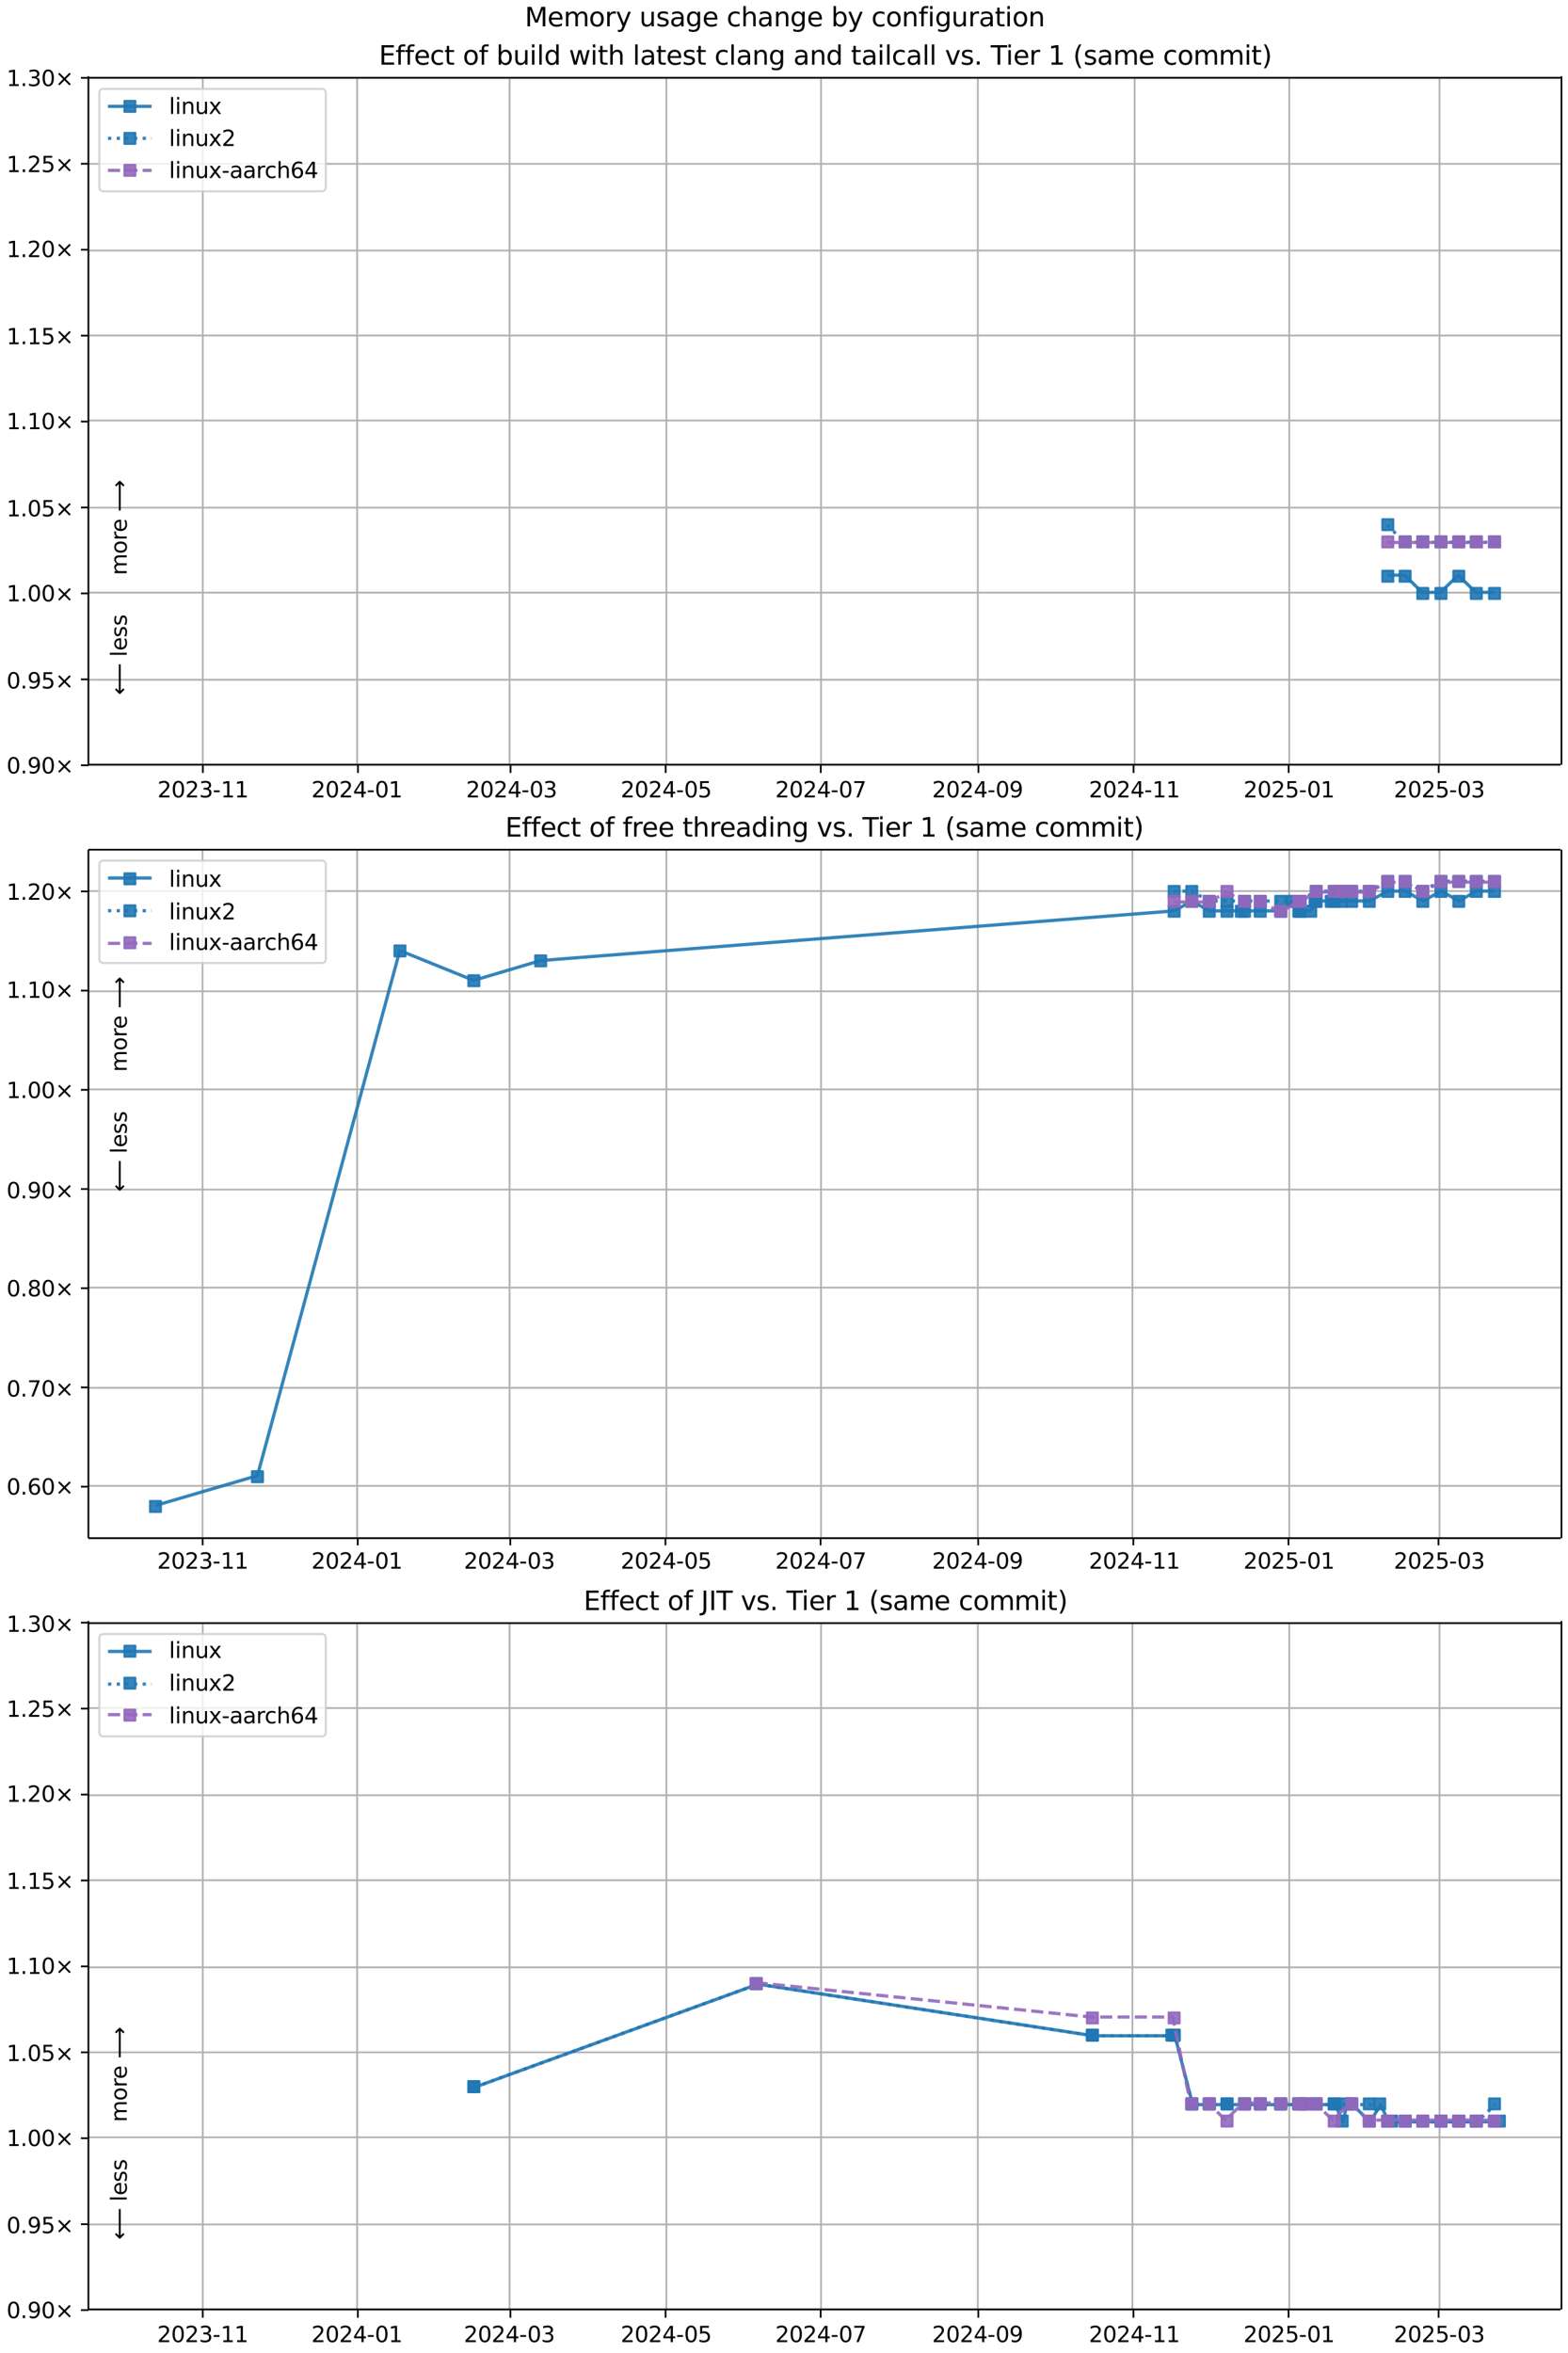<?xml version="1.0" encoding="UTF-8"?>
<!DOCTYPE svg  PUBLIC '-//W3C//DTD SVG 1.1//EN'  'http://www.w3.org/Graphics/SVG/1.1/DTD/svg11.dtd'>
<svg width="720pt" height="1080pt" version="1.1" viewBox="0 0 720 1080" xmlns="http://www.w3.org/2000/svg" xmlns:xlink="http://www.w3.org/1999/xlink">
<defs>
<style type="text/css">*{stroke-linejoin: round; stroke-linecap: butt}</style>
</defs>
<path d="m0 1080h720v-1080h-720z" fill="#fff"/>
<path d="m40.6 351h676v-316h-676z" fill="#fff"/>
<path d="m93.1 351v-316" clip-path="url(#j)" fill="none" stroke="#b0b0b0" stroke-linecap="square" stroke-width=".8"/>
<defs>
<path id="h" d="m0 0v3.5" stroke="#000" stroke-width=".8"/>
</defs>
<use x="93.143" y="351.265" stroke="#000000" stroke-width=".8" xlink:href="#h"/>
<g transform="translate(72.3 366) scale(.1 -.1)">
<defs>
<path id="c" transform="scale(.016)" d="m1228 531h2203v-531h-2962v531q359 372 979 998 621 627 780 809 303 340 423 576 121 236 121 464 0 372-261 606-261 235-680 235-297 0-627-103-329-103-704-313v638q381 153 712 231 332 78 607 78 725 0 1156-363 431-362 431-968 0-288-108-546-107-257-392-607-78-91-497-524-418-433-1181-1211z"/>
<path id="b" transform="scale(.016)" d="m2034 4250q-487 0-733-480-245-479-245-1442 0-959 245-1439 246-480 733-480 491 0 736 480 246 480 246 1439 0 963-246 1442-245 480-736 480zm0 500q785 0 1199-621 414-620 414-1801 0-1178-414-1799-414-620-1199-620-784 0-1198 620-414 621-414 1799 0 1181 414 1801 414 621 1198 621z"/>
<path id="ac" transform="scale(.016)" d="m2597 2516q453-97 707-404 255-306 255-756 0-690-475-1069-475-378-1350-378-293 0-604 58t-642 174v609q262-153 574-231 313-78 654-78 593 0 904 234t311 681q0 413-289 645-289 233-804 233h-544v519h569q465 0 712 186t247 536q0 359-255 551-254 193-729 193-260 0-557-57-297-56-653-174v562q360 100 674 150t592 50q719 0 1137-327 419-326 419-882 0-388-222-655t-631-370z"/>
<path id="f" transform="scale(.016)" d="m313 2009h1684v-512h-1684v512z"/>
<path id="e" transform="scale(.016)" d="m794 531h1031v3560l-1122-225v575l1116 225h631v-4135h1031v-531h-2687v531z"/>
</defs>
<use xlink:href="#c"/>
<use transform="translate(63.6)" xlink:href="#b"/>
<use transform="translate(127)" xlink:href="#c"/>
<use transform="translate(191)" xlink:href="#ac"/>
<use transform="translate(254)" xlink:href="#f"/>
<use transform="translate(291)" xlink:href="#e"/>
<use transform="translate(354)" xlink:href="#e"/>
</g>
<path d="m164 351v-316" clip-path="url(#j)" fill="none" stroke="#b0b0b0" stroke-linecap="square" stroke-width=".8"/>
<use x="164.371" y="351.265" stroke="#000000" stroke-width=".8" xlink:href="#h"/>
<g transform="translate(143 366) scale(.1 -.1)">
<defs>
<path id="p" transform="scale(.016)" d="m2419 4116-1594-2491h1594v2491zm-166 550h794v-3041h666v-525h-666v-1100h-628v1100h-2106v609l1940 2957z"/>
</defs>
<use xlink:href="#c"/>
<use transform="translate(63.6)" xlink:href="#b"/>
<use transform="translate(127)" xlink:href="#c"/>
<use transform="translate(191)" xlink:href="#p"/>
<use transform="translate(254)" xlink:href="#f"/>
<use transform="translate(291)" xlink:href="#b"/>
<use transform="translate(354)" xlink:href="#e"/>
</g>
<path d="m234 351v-316" clip-path="url(#j)" fill="none" stroke="#b0b0b0" stroke-linecap="square" stroke-width=".8"/>
<use x="234.431" y="351.265" stroke="#000000" stroke-width=".8" xlink:href="#h"/>
<g transform="translate(214 366) scale(.1 -.1)">
<use xlink:href="#c"/>
<use transform="translate(63.6)" xlink:href="#b"/>
<use transform="translate(127)" xlink:href="#c"/>
<use transform="translate(191)" xlink:href="#p"/>
<use transform="translate(254)" xlink:href="#f"/>
<use transform="translate(291)" xlink:href="#b"/>
<use transform="translate(354)" xlink:href="#ac"/>
</g>
<path d="m306 351v-316" clip-path="url(#j)" fill="none" stroke="#b0b0b0" stroke-linecap="square" stroke-width=".8"/>
<use x="305.658" y="351.265" stroke="#000000" stroke-width=".8" xlink:href="#h"/>
<g transform="translate(285 366) scale(.1 -.1)">
<defs>
<path id="s" transform="scale(.016)" d="m691 4666h2478v-532h-1900v-1143q137 47 274 70 138 23 276 23 781 0 1237-428 457-428 457-1159 0-753-469-1171-469-417-1322-417-294 0-599 50-304 50-629 150v635q281-153 581-228t634-75q541 0 856 284 316 284 316 772 0 487-316 771-315 285-856 285-253 0-505-56-251-56-513-175v2344z"/>
</defs>
<use xlink:href="#c"/>
<use transform="translate(63.6)" xlink:href="#b"/>
<use transform="translate(127)" xlink:href="#c"/>
<use transform="translate(191)" xlink:href="#p"/>
<use transform="translate(254)" xlink:href="#f"/>
<use transform="translate(291)" xlink:href="#b"/>
<use transform="translate(354)" xlink:href="#s"/>
</g>
<path d="m377 351v-316" clip-path="url(#j)" fill="none" stroke="#b0b0b0" stroke-linecap="square" stroke-width=".8"/>
<use x="376.886" y="351.265" stroke="#000000" stroke-width=".8" xlink:href="#h"/>
<g transform="translate(356 366) scale(.1 -.1)">
<defs>
<path id="ai" transform="scale(.016)" d="m525 4666h3e3v-269l-1694-4397h-659l1594 4134h-2241v532z"/>
</defs>
<use xlink:href="#c"/>
<use transform="translate(63.6)" xlink:href="#b"/>
<use transform="translate(127)" xlink:href="#c"/>
<use transform="translate(191)" xlink:href="#p"/>
<use transform="translate(254)" xlink:href="#f"/>
<use transform="translate(291)" xlink:href="#b"/>
<use transform="translate(354)" xlink:href="#ai"/>
</g>
<path d="m449 351v-316" clip-path="url(#j)" fill="none" stroke="#b0b0b0" stroke-linecap="square" stroke-width=".8"/>
<use x="449.281" y="351.265" stroke="#000000" stroke-width=".8" xlink:href="#h"/>
<g transform="translate(428 366) scale(.1 -.1)">
<defs>
<path id="ae" transform="scale(.016)" d="m703 97v575q238-113 481-172 244-59 479-59 625 0 954 420 330 420 377 1277-181-269-460-413-278-144-615-144-700 0-1108 423-408 424-408 1159 0 718 425 1152 425 435 1131 435 810 0 1236-621 427-620 427-1801 0-1103-524-1761-523-658-1407-658-238 0-482 47-243 47-506 141zm1256 1978q425 0 673 290 249 291 249 798 0 503-249 795-248 292-673 292t-673-292-248-795q0-507 248-798 248-290 673-290z"/>
</defs>
<use xlink:href="#c"/>
<use transform="translate(63.6)" xlink:href="#b"/>
<use transform="translate(127)" xlink:href="#c"/>
<use transform="translate(191)" xlink:href="#p"/>
<use transform="translate(254)" xlink:href="#f"/>
<use transform="translate(291)" xlink:href="#b"/>
<use transform="translate(354)" xlink:href="#ae"/>
</g>
<path d="m521 351v-316" clip-path="url(#j)" fill="none" stroke="#b0b0b0" stroke-linecap="square" stroke-width=".8"/>
<use x="520.509" y="351.265" stroke="#000000" stroke-width=".8" xlink:href="#h"/>
<g transform="translate(500 366) scale(.1 -.1)">
<use xlink:href="#c"/>
<use transform="translate(63.6)" xlink:href="#b"/>
<use transform="translate(127)" xlink:href="#c"/>
<use transform="translate(191)" xlink:href="#p"/>
<use transform="translate(254)" xlink:href="#f"/>
<use transform="translate(291)" xlink:href="#e"/>
<use transform="translate(354)" xlink:href="#e"/>
</g>
<path d="m592 351v-316" clip-path="url(#j)" fill="none" stroke="#b0b0b0" stroke-linecap="square" stroke-width=".8"/>
<use x="591.736" y="351.265" stroke="#000000" stroke-width=".8" xlink:href="#h"/>
<g transform="translate(571 366) scale(.1 -.1)">
<use xlink:href="#c"/>
<use transform="translate(63.6)" xlink:href="#b"/>
<use transform="translate(127)" xlink:href="#c"/>
<use transform="translate(191)" xlink:href="#s"/>
<use transform="translate(254)" xlink:href="#f"/>
<use transform="translate(291)" xlink:href="#b"/>
<use transform="translate(354)" xlink:href="#e"/>
</g>
<path d="m661 351v-316" clip-path="url(#j)" fill="none" stroke="#b0b0b0" stroke-linecap="square" stroke-width=".8"/>
<use x="660.629" y="351.265" stroke="#000000" stroke-width=".8" xlink:href="#h"/>
<g transform="translate(640 366) scale(.1 -.1)">
<use xlink:href="#c"/>
<use transform="translate(63.6)" xlink:href="#b"/>
<use transform="translate(127)" xlink:href="#c"/>
<use transform="translate(191)" xlink:href="#s"/>
<use transform="translate(254)" xlink:href="#f"/>
<use transform="translate(291)" xlink:href="#b"/>
<use transform="translate(354)" xlink:href="#ac"/>
</g>
<path d="m40.6 351h676" clip-path="url(#j)" fill="none" stroke="#b0b0b0" stroke-linecap="square" stroke-width=".8"/>
<defs>
<path id="k" d="m0 0h-3.5" stroke="#000" stroke-width=".8"/>
</defs>
<use x="40.646" y="351.265" stroke="#000000" stroke-width=".8" xlink:href="#k"/>
<g transform="translate(3 355) scale(.1 -.1)">
<defs>
<path id="g" transform="scale(.016)" d="m684 794h660v-794h-660v794z"/>
<path id="l" transform="scale(.016)" d="m4488 3438-1429-1435 1429-1428-372-378-1435 1434-1434-1434-369 378 1425 1428-1425 1435 369 378 1434-1435 1435 1435 372-378z"/>
</defs>
<use xlink:href="#b"/>
<use transform="translate(63.6)" xlink:href="#g"/>
<use transform="translate(95.4)" xlink:href="#ae"/>
<use transform="translate(159)" xlink:href="#b"/>
<use transform="translate(223)" xlink:href="#l"/>
</g>
<path d="m40.6 312h676" clip-path="url(#j)" fill="none" stroke="#b0b0b0" stroke-linecap="square" stroke-width=".8"/>
<use x="40.646" y="311.823" stroke="#000000" stroke-width=".8" xlink:href="#k"/>
<g transform="translate(3 316) scale(.1 -.1)">
<use xlink:href="#b"/>
<use transform="translate(63.6)" xlink:href="#g"/>
<use transform="translate(95.4)" xlink:href="#ae"/>
<use transform="translate(159)" xlink:href="#s"/>
<use transform="translate(223)" xlink:href="#l"/>
</g>
<path d="m40.6 272h676" clip-path="url(#j)" fill="none" stroke="#b0b0b0" stroke-linecap="square" stroke-width=".8"/>
<use x="40.646" y="272.382" stroke="#000000" stroke-width=".8" xlink:href="#k"/>
<g transform="translate(3 276) scale(.1 -.1)">
<use xlink:href="#e"/>
<use transform="translate(63.6)" xlink:href="#g"/>
<use transform="translate(95.4)" xlink:href="#b"/>
<use transform="translate(159)" xlink:href="#b"/>
<use transform="translate(223)" xlink:href="#l"/>
</g>
<path d="m40.6 233h676" clip-path="url(#j)" fill="none" stroke="#b0b0b0" stroke-linecap="square" stroke-width=".8"/>
<use x="40.646" y="232.94" stroke="#000000" stroke-width=".8" xlink:href="#k"/>
<g transform="translate(3 237) scale(.1 -.1)">
<use xlink:href="#e"/>
<use transform="translate(63.6)" xlink:href="#g"/>
<use transform="translate(95.4)" xlink:href="#b"/>
<use transform="translate(159)" xlink:href="#s"/>
<use transform="translate(223)" xlink:href="#l"/>
</g>
<path d="m40.6 193h676" clip-path="url(#j)" fill="none" stroke="#b0b0b0" stroke-linecap="square" stroke-width=".8"/>
<use x="40.646" y="193.499" stroke="#000000" stroke-width=".8" xlink:href="#k"/>
<g transform="translate(3 197) scale(.1 -.1)">
<use xlink:href="#e"/>
<use transform="translate(63.6)" xlink:href="#g"/>
<use transform="translate(95.4)" xlink:href="#e"/>
<use transform="translate(159)" xlink:href="#b"/>
<use transform="translate(223)" xlink:href="#l"/>
</g>
<path d="m40.6 154h676" clip-path="url(#j)" fill="none" stroke="#b0b0b0" stroke-linecap="square" stroke-width=".8"/>
<use x="40.646" y="154.057" stroke="#000000" stroke-width=".8" xlink:href="#k"/>
<g transform="translate(3 158) scale(.1 -.1)">
<use xlink:href="#e"/>
<use transform="translate(63.6)" xlink:href="#g"/>
<use transform="translate(95.4)" xlink:href="#e"/>
<use transform="translate(159)" xlink:href="#s"/>
<use transform="translate(223)" xlink:href="#l"/>
</g>
<path d="m40.6 115h676" clip-path="url(#j)" fill="none" stroke="#b0b0b0" stroke-linecap="square" stroke-width=".8"/>
<use x="40.646" y="114.616" stroke="#000000" stroke-width=".8" xlink:href="#k"/>
<g transform="translate(3 118) scale(.1 -.1)">
<use xlink:href="#e"/>
<use transform="translate(63.6)" xlink:href="#g"/>
<use transform="translate(95.4)" xlink:href="#c"/>
<use transform="translate(159)" xlink:href="#b"/>
<use transform="translate(223)" xlink:href="#l"/>
</g>
<path d="m40.6 75.2h676" clip-path="url(#j)" fill="none" stroke="#b0b0b0" stroke-linecap="square" stroke-width=".8"/>
<use x="40.646" y="75.174" stroke="#000000" stroke-width=".8" xlink:href="#k"/>
<g transform="translate(3 79) scale(.1 -.1)">
<use xlink:href="#e"/>
<use transform="translate(63.6)" xlink:href="#g"/>
<use transform="translate(95.4)" xlink:href="#c"/>
<use transform="translate(159)" xlink:href="#s"/>
<use transform="translate(223)" xlink:href="#l"/>
</g>
<path d="m40.6 35.7h676" clip-path="url(#j)" fill="none" stroke="#b0b0b0" stroke-linecap="square" stroke-width=".8"/>
<use x="40.646" y="35.733" stroke="#000000" stroke-width=".8" xlink:href="#k"/>
<g transform="translate(3 39.5) scale(.1 -.1)">
<use xlink:href="#e"/>
<use transform="translate(63.6)" xlink:href="#g"/>
<use transform="translate(95.4)" xlink:href="#ac"/>
<use transform="translate(159)" xlink:href="#b"/>
<use transform="translate(223)" xlink:href="#l"/>
</g>
<path d="m637 264h7.95l8.12 7.89h8.34l8.18-7.89 8.04 7.89h8.36" clip-path="url(#j)" fill="none" stroke="#1f77b4" stroke-linecap="square" stroke-opacity=".9" stroke-width="1.5"/>
<defs>
<path id="a" d="m-2.5 2.5h5v-5h-5z" stroke="#1f77b4" stroke-opacity=".9"/>
</defs>
<g clip-path="url(#j)" fill="#1f77b4" fill-opacity=".9" stroke="#1f77b4" stroke-opacity=".9">
<use x="637.255" y="264.493" xlink:href="#a"/>
<use x="645.207" y="264.493" xlink:href="#a"/>
<use x="653.326" y="272.382" xlink:href="#a"/>
<use x="661.671" y="272.382" xlink:href="#a"/>
<use x="669.854" y="264.493" xlink:href="#a"/>
<use x="677.896" y="272.382" xlink:href="#a"/>
<use x="686.256" y="272.382" xlink:href="#a"/>
</g>
<g stroke="#1f77b4" stroke-opacity=".9">
<path d="m637 241 7.95 7.89h8.12 8.34 8.18 8.04 8.36" clip-path="url(#j)" fill="none" stroke-dasharray="1.5,2.475" stroke-width="1.5"/>
<g clip-path="url(#j)" fill="#1f77b4" fill-opacity=".9">
<use x="637.255" y="240.829" xlink:href="#a"/>
<use x="645.207" y="248.717" xlink:href="#a"/>
<use x="653.326" y="248.717" xlink:href="#a"/>
<use x="661.671" y="248.717" xlink:href="#a"/>
<use x="669.854" y="248.717" xlink:href="#a"/>
<use x="677.896" y="248.717" xlink:href="#a"/>
<use x="686.256" y="248.717" xlink:href="#a"/>
</g>
</g>
<path d="m637 249h7.95 8.12 8.34 8.18 8.04 8.36" clip-path="url(#j)" fill="none" stroke="#9467bd" stroke-dasharray="5.55,2.4" stroke-opacity=".9" stroke-width="1.5"/>
<defs>
<path id="d" d="m-2.5 2.5h5v-5h-5z" stroke="#9467bd" stroke-opacity=".9"/>
</defs>
<g clip-path="url(#j)" fill="#9467bd" fill-opacity=".9" stroke="#9467bd" stroke-opacity=".9">
<use x="637.255" y="248.717" xlink:href="#d"/>
<use x="645.207" y="248.717" xlink:href="#d"/>
<use x="653.326" y="248.717" xlink:href="#d"/>
<use x="661.671" y="248.717" xlink:href="#d"/>
<use x="669.854" y="248.717" xlink:href="#d"/>
<use x="677.896" y="248.717" xlink:href="#d"/>
<use x="686.256" y="248.717" xlink:href="#d"/>
</g>
<path d="m40.6 351v-316" fill="none" stroke="#000" stroke-linecap="square" stroke-width=".8"/>
<path d="m717 351v-316" fill="none" stroke="#000" stroke-linecap="square" stroke-width=".8"/>
<path d="m40.6 351h676" fill="none" stroke="#000" stroke-linecap="square" stroke-width=".8"/>
<path d="m40.6 35.7h676" fill="none" stroke="#000" stroke-linecap="square" stroke-width=".8"/>
<g clip-path="url(#j)">
<g transform="translate(58.2 264) rotate(-90) scale(.1 -.1)">
<defs>
<path id="w" transform="scale(.016)" d="m3328 2828q216 388 516 572t706 184q547 0 844-383 297-382 297-1088v-2113h-578v2094q0 503-179 746-178 244-543 244-447 0-707-297-259-296-259-809v-1978h-578v2094q0 506-178 748t-550 242q-441 0-701-298-259-298-259-808v-1978h-578v3500h578v-544q197 322 472 475t653 153q382 0 649-194 267-193 395-562z"/>
<path id="aa" transform="scale(.016)" d="m1959 3097q-462 0-731-361t-269-989 267-989q268-361 733-361 460 0 728 362 269 363 269 988 0 622-269 986-268 364-728 364zm0 487q750 0 1178-488 429-487 429-1349 0-859-429-1349-428-489-1178-489-753 0-1180 489-426 490-426 1349 0 862 426 1349 427 488 1180 488z"/>
<path id="v" transform="scale(.016)" d="m2631 2963q-97 56-211 82-114 27-251 27-488 0-749-317t-261-911v-1844h-578v3500h578v-544q182 319 472 473 291 155 707 155 59 0 131-8 72-7 159-23l3-590z"/>
<path id="n" transform="scale(.016)" d="m3597 1894v-281h-2644q38-594 358-905t892-311q331 0 642 81t618 244v-544q-310-131-635-200t-659-69q-838 0-1327 487-489 488-489 1320 0 859 464 1363 464 505 1252 505 706 0 1117-455 411-454 411-1235zm-575 169q-6 471-264 752-258 282-683 282-481 0-770-272t-333-766l2050 4z"/>
<path id="ap" transform="scale(.016)" d="m8863 2147v-281l-1229-1228-375 375 729 728h-7622v531h7622l-729 728 375 375 1229-1228z"/>
</defs>
<use xlink:href="#w"/>
<use transform="translate(97.4)" xlink:href="#aa"/>
<use transform="translate(159)" xlink:href="#v"/>
<use transform="translate(197)" xlink:href="#n"/>
<use transform="translate(259)" xlink:href="#DejaVuSans-20"/>
<use transform="translate(291)" xlink:href="#ap"/>
</g>
</g>
<g clip-path="url(#j)">
<g transform="translate(58.2 319) rotate(-90) scale(.1 -.1)">
<defs>
<path id="aq" transform="scale(.016)" d="m313 1866v281l1228 1228 375-375-728-728h7621v-531h-7621l728-728-375-375-1228 1228z"/>
<path id="q" transform="scale(.016)" d="m603 4863h575v-4863h-575v4863z"/>
<path id="u" transform="scale(.016)" d="m2834 3397v-544q-243 125-506 187-262 63-544 63-428 0-642-131t-214-394q0-200 153-314t616-217l197-44q612-131 870-370t258-667q0-488-386-773-386-284-1061-284-281 0-586 55t-642 164v594q319-166 628-249 309-82 613-82 406 0 624 139 219 139 219 392 0 234-158 359-157 125-692 241l-200 47q-534 112-772 345-237 233-237 639 0 494 350 762 350 269 994 269 318 0 599-47 282-46 519-140z"/>
</defs>
<use xlink:href="#aq"/>
<use transform="translate(143)" xlink:href="#DejaVuSans-20"/>
<use transform="translate(175)" xlink:href="#q"/>
<use transform="translate(203)" xlink:href="#n"/>
<use transform="translate(264)" xlink:href="#u"/>
<use transform="translate(317)" xlink:href="#u"/>
</g>
</g>
<g transform="translate(174 29.7) scale(.12 -.12)">
<defs>
<path id="am" transform="scale(.016)" d="m628 4666h2950v-532h-2319v-1381h2222v-531h-2222v-1691h2375v-531h-3006v4666z"/>
<path id="ab" transform="scale(.016)" d="m2375 4863v-479h-550q-309 0-430-125-120-125-120-450v-309h947v-447h-947v-3053h-578v3053h-550v447h550v244q0 584 272 851 272 268 862 268h544z"/>
<path id="x" transform="scale(.016)" d="m3122 3366v-538q-244 135-489 202t-495 67q-560 0-870-355-309-354-309-995t309-996q310-354 870-354 250 0 495 67t489 202v-532q-241-112-499-168-257-57-548-57-791 0-1257 497-465 497-465 1341 0 856 470 1346 471 491 1290 491 265 0 518-55 253-54 491-163z"/>
<path id="z" transform="scale(.016)" d="m1172 4494v-994h1184v-447h-1184v-1900q0-428 117-550t477-122h590v-481h-590q-666 0-919 248-253 249-253 905v1900h-422v447h422v994h578z"/>
<path id="as" transform="scale(.016)" d="m3116 1747q0 634-261 995t-717 361q-457 0-718-361t-261-995 261-995 718-361q456 0 717 361t261 995zm-1957 1222q182 312 458 463 277 152 661 152 638 0 1036-506 399-506 399-1331t-399-1332q-398-506-1036-506-384 0-661 152-276 152-458 464v-525h-578v4863h578v-1894z"/>
<path id="y" transform="scale(.016)" d="m544 1381v2119h575v-2097q0-497 193-746 194-248 582-248 465 0 735 297 271 297 271 810v1984h575v-3500h-575v538q-209-319-486-474-276-155-642-155-603 0-916 375-312 375-312 1097zm1447 2203z"/>
<path id="o" transform="scale(.016)" d="m603 3500h575v-3500h-575v3500zm0 1363h575v-729h-575v729z"/>
<path id="al" transform="scale(.016)" d="m2906 2969v1894h575v-4863h-575v525q-181-312-458-464-276-152-664-152-634 0-1033 506-398 507-398 1332t398 1331q399 506 1033 506 388 0 664-152 277-151 458-463zm-1959-1222q0-634 261-995t717-361 718 361q263 361 263 995t-263 995q-262 361-718 361t-717-361-261-995z"/>
<path id="at" transform="scale(.016)" d="m269 3500h575l719-2731 715 2731h678l719-2731 716 2731h575l-916-3500h-678l-753 2869-756-2869h-679l-915 3500z"/>
<path id="af" transform="scale(.016)" d="m3513 2113v-2113h-575v2094q0 497-194 743-194 247-581 247-466 0-735-297-269-296-269-809v-1978h-578v4863h578v-1907q207 316 486 472 280 156 646 156 603 0 912-373 310-373 310-1098z"/>
<path id="r" transform="scale(.016)" d="m2194 1759q-697 0-966-159t-269-544q0-306 202-486 202-179 548-179 479 0 768 339t289 901v128h-572zm1147 238v-2e3h-575v531q-197-318-491-470t-719-152q-537 0-855 302-317 302-317 808 0 590 395 890 396 300 1180 300h807v57q0 397-261 614t-733 217q-300 0-585-72-284-72-546-216v532q315 122 612 182 297 61 578 61 760 0 1135-394 375-393 375-1193z"/>
<path id="t" transform="scale(.016)" d="m3513 2113v-2113h-575v2094q0 497-194 743-194 247-581 247-466 0-735-297-269-296-269-809v-1978h-578v3500h578v-544q207 316 486 472 280 156 646 156 603 0 912-373 310-373 310-1098z"/>
<path id="ag" transform="scale(.016)" d="m2906 1791q0 625-258 968-257 344-723 344-462 0-720-344-258-343-258-968 0-622 258-966t720-344q466 0 723 344 258 344 258 966zm575-1357q0-893-397-1329-396-436-1215-436-303 0-572 45t-522 139v559q253-137 500-202 247-66 503-66 566 0 847 295t281 892v285q-178-310-456-463t-666-153q-643 0-1037 490-394 491-394 1301 0 812 394 1302 394 491 1037 491 388 0 666-153t456-462v531h575v-3066z"/>
<path id="ak" transform="scale(.016)" d="m191 3500h609l1094-2937 1094 2937h609l-1313-3500h-781l-1312 3500z"/>
<path id="ah" transform="scale(.016)" d="m-19 4666h3947v-532h-1656v-4134h-634v4134h-1657v532z"/>
<path id="ao" transform="scale(.016)" d="m1984 4856q-418-718-622-1422-203-703-203-1425 0-721 205-1429t620-1424h-500q-468 735-701 1444t-233 1409q0 697 231 1403 232 707 703 1444h500z"/>
<path id="an" transform="scale(.016)" d="m513 4856h500q468-737 701-1444 233-706 233-1403 0-700-233-1409t-701-1444h-500q415 716 620 1424t205 1429q0 722-205 1425-205 704-620 1422z"/>
</defs>
<use xlink:href="#am"/>
<use transform="translate(63.2)" xlink:href="#ab"/>
<use transform="translate(98.4)" xlink:href="#ab"/>
<use transform="translate(134)" xlink:href="#n"/>
<use transform="translate(195)" xlink:href="#x"/>
<use transform="translate(250)" xlink:href="#z"/>
<use transform="translate(289)" xlink:href="#DejaVuSans-20"/>
<use transform="translate(321)" xlink:href="#aa"/>
<use transform="translate(382)" xlink:href="#ab"/>
<use transform="translate(417)" xlink:href="#DejaVuSans-20"/>
<use transform="translate(449)" xlink:href="#as"/>
<use transform="translate(513)" xlink:href="#y"/>
<use transform="translate(576)" xlink:href="#o"/>
<use transform="translate(604)" xlink:href="#q"/>
<use transform="translate(632)" xlink:href="#al"/>
<use transform="translate(695)" xlink:href="#DejaVuSans-20"/>
<use transform="translate(727)" xlink:href="#at"/>
<use transform="translate(809)" xlink:href="#o"/>
<use transform="translate(837)" xlink:href="#z"/>
<use transform="translate(876)" xlink:href="#af"/>
<use transform="translate(939)" xlink:href="#DejaVuSans-20"/>
<use transform="translate(971)" xlink:href="#q"/>
<use transform="translate(999)" xlink:href="#r"/>
<use transform="translate(1060)" xlink:href="#z"/>
<use transform="translate(1099)" xlink:href="#n"/>
<use transform="translate(1161)" xlink:href="#u"/>
<use transform="translate(1213)" xlink:href="#z"/>
<use transform="translate(1252)" xlink:href="#DejaVuSans-20"/>
<use transform="translate(1284)" xlink:href="#x"/>
<use transform="translate(1339)" xlink:href="#q"/>
<use transform="translate(1367)" xlink:href="#r"/>
<use transform="translate(1428)" xlink:href="#t"/>
<use transform="translate(1491)" xlink:href="#ag"/>
<use transform="translate(1555)" xlink:href="#DejaVuSans-20"/>
<use transform="translate(1586)" xlink:href="#r"/>
<use transform="translate(1648)" xlink:href="#t"/>
<use transform="translate(1711)" xlink:href="#al"/>
<use transform="translate(1775)" xlink:href="#DejaVuSans-20"/>
<use transform="translate(1806)" xlink:href="#z"/>
<use transform="translate(1846)" xlink:href="#r"/>
<use transform="translate(1907)" xlink:href="#o"/>
<use transform="translate(1935)" xlink:href="#q"/>
<use transform="translate(1962)" xlink:href="#x"/>
<use transform="translate(2017)" xlink:href="#r"/>
<use transform="translate(2079)" xlink:href="#q"/>
<use transform="translate(2106)" xlink:href="#q"/>
<use transform="translate(2134)" xlink:href="#DejaVuSans-20"/>
<use transform="translate(2166)" xlink:href="#ak"/>
<use transform="translate(2225)" xlink:href="#u"/>
<use transform="translate(2277)" xlink:href="#g"/>
<use transform="translate(2309)" xlink:href="#DejaVuSans-20"/>
<use transform="translate(2341)" xlink:href="#ah"/>
<use transform="translate(2399)" xlink:href="#o"/>
<use transform="translate(2427)" xlink:href="#n"/>
<use transform="translate(2488)" xlink:href="#v"/>
<use transform="translate(2529)" xlink:href="#DejaVuSans-20"/>
<use transform="translate(2561)" xlink:href="#e"/>
<use transform="translate(2625)" xlink:href="#DejaVuSans-20"/>
<use transform="translate(2656)" xlink:href="#ao"/>
<use transform="translate(2696)" xlink:href="#u"/>
<use transform="translate(2748)" xlink:href="#r"/>
<use transform="translate(2809)" xlink:href="#w"/>
<use transform="translate(2906)" xlink:href="#n"/>
<use transform="translate(2968)" xlink:href="#DejaVuSans-20"/>
<use transform="translate(3e3)" xlink:href="#x"/>
<use transform="translate(3055)" xlink:href="#aa"/>
<use transform="translate(3116)" xlink:href="#w"/>
<use transform="translate(3213)" xlink:href="#w"/>
<use transform="translate(3311)" xlink:href="#o"/>
<use transform="translate(3338)" xlink:href="#z"/>
<use transform="translate(3378)" xlink:href="#an"/>
</g>
<path d="m47.6 87.8h100q2 0 2-2v-43q0-2-2-2h-100q-2 0-2 2v43q0 2 2 2z" fill="#fff" opacity=".8" stroke="#ccc"/>
<path d="m49.6 48.8h10 10" fill="none" stroke="#1f77b4" stroke-linecap="square" stroke-opacity=".9" stroke-width="1.5"/>
<use x="59.646" y="48.831" fill="#1f77b4" fill-opacity=".9" stroke="#1f77b4" stroke-opacity=".9" xlink:href="#a"/>
<g transform="translate(77.6 52.3) scale(.1 -.1)">
<defs>
<path id="ad" transform="scale(.016)" d="m3513 3500-1266-1703 1331-1797h-678l-1019 1375-1018-1375h-679l1360 1831-1244 1669h678l928-1247 928 1247h679z"/>
</defs>
<use xlink:href="#q"/>
<use transform="translate(27.8)" xlink:href="#o"/>
<use transform="translate(55.6)" xlink:href="#t"/>
<use transform="translate(119)" xlink:href="#y"/>
<use transform="translate(182)" xlink:href="#ad"/>
</g>
<path d="m49.6 63.5h10 10" fill="none" stroke="#1f77b4" stroke-dasharray="1.5,2.475" stroke-opacity=".9" stroke-width="1.5"/>
<use x="59.646" y="63.509" fill="#1f77b4" fill-opacity=".9" stroke="#1f77b4" stroke-opacity=".9" xlink:href="#a"/>
<g transform="translate(77.6 67) scale(.1 -.1)">
<use xlink:href="#q"/>
<use transform="translate(27.8)" xlink:href="#o"/>
<use transform="translate(55.6)" xlink:href="#t"/>
<use transform="translate(119)" xlink:href="#y"/>
<use transform="translate(182)" xlink:href="#ad"/>
<use transform="translate(242)" xlink:href="#c"/>
</g>
<path d="m49.6 78.2h10 10" fill="none" stroke="#9467bd" stroke-dasharray="5.55,2.4" stroke-opacity=".9" stroke-width="1.5"/>
<use x="59.646" y="78.187" fill="#9467bd" fill-opacity=".9" stroke="#9467bd" stroke-opacity=".9" xlink:href="#d"/>
<g transform="translate(77.6 81.7) scale(.1 -.1)">
<defs>
<path id="aj" transform="scale(.016)" d="m2113 2584q-425 0-674-291-248-290-248-796 0-503 248-796 249-292 674-292t673 292q248 293 248 796 0 506-248 796-248 291-673 291zm1253 1979v-575q-238 112-480 171-242 60-480 60-625 0-955-422-329-422-376-1275 184 272 462 417 279 145 613 145 703 0 1111-427 408-426 408-1160 0-719-425-1154-425-434-1131-434-810 0-1238 620-428 621-428 1799 0 1106 525 1764t1409 658q238 0 480-47t505-140z"/>
</defs>
<use xlink:href="#q"/>
<use transform="translate(27.8)" xlink:href="#o"/>
<use transform="translate(55.6)" xlink:href="#t"/>
<use transform="translate(119)" xlink:href="#y"/>
<use transform="translate(182)" xlink:href="#ad"/>
<use transform="translate(242)" xlink:href="#f"/>
<use transform="translate(278)" xlink:href="#r"/>
<use transform="translate(339)" xlink:href="#r"/>
<use transform="translate(400)" xlink:href="#v"/>
<use transform="translate(439)" xlink:href="#x"/>
<use transform="translate(494)" xlink:href="#af"/>
<use transform="translate(557)" xlink:href="#aj"/>
<use transform="translate(621)" xlink:href="#p"/>
</g>
<path d="m40.6 706h676v-316h-676z" fill="#fff"/>
<path d="m93 706v-316" clip-path="url(#m)" fill="none" stroke="#b0b0b0" stroke-linecap="square" stroke-width=".8"/>
<use x="93.046" y="705.793" stroke="#000000" stroke-width=".8" xlink:href="#h"/>
<g transform="translate(72.2 720) scale(.1 -.1)">
<use xlink:href="#c"/>
<use transform="translate(63.6)" xlink:href="#b"/>
<use transform="translate(127)" xlink:href="#c"/>
<use transform="translate(191)" xlink:href="#ac"/>
<use transform="translate(254)" xlink:href="#f"/>
<use transform="translate(291)" xlink:href="#e"/>
<use transform="translate(354)" xlink:href="#e"/>
</g>
<path d="m164 706v-316" clip-path="url(#m)" fill="none" stroke="#b0b0b0" stroke-linecap="square" stroke-width=".8"/>
<use x="164.273" y="705.793" stroke="#000000" stroke-width=".8" xlink:href="#h"/>
<g transform="translate(143 720) scale(.1 -.1)">
<use xlink:href="#c"/>
<use transform="translate(63.6)" xlink:href="#b"/>
<use transform="translate(127)" xlink:href="#c"/>
<use transform="translate(191)" xlink:href="#p"/>
<use transform="translate(254)" xlink:href="#f"/>
<use transform="translate(291)" xlink:href="#b"/>
<use transform="translate(354)" xlink:href="#e"/>
</g>
<path d="m234 706v-316" clip-path="url(#m)" fill="none" stroke="#b0b0b0" stroke-linecap="square" stroke-width=".8"/>
<use x="234.333" y="705.793" stroke="#000000" stroke-width=".8" xlink:href="#h"/>
<g transform="translate(213 720) scale(.1 -.1)">
<use xlink:href="#c"/>
<use transform="translate(63.6)" xlink:href="#b"/>
<use transform="translate(127)" xlink:href="#c"/>
<use transform="translate(191)" xlink:href="#p"/>
<use transform="translate(254)" xlink:href="#f"/>
<use transform="translate(291)" xlink:href="#b"/>
<use transform="translate(354)" xlink:href="#ac"/>
</g>
<path d="m306 706v-316" clip-path="url(#m)" fill="none" stroke="#b0b0b0" stroke-linecap="square" stroke-width=".8"/>
<use x="305.561" y="705.793" stroke="#000000" stroke-width=".8" xlink:href="#h"/>
<g transform="translate(285 720) scale(.1 -.1)">
<use xlink:href="#c"/>
<use transform="translate(63.6)" xlink:href="#b"/>
<use transform="translate(127)" xlink:href="#c"/>
<use transform="translate(191)" xlink:href="#p"/>
<use transform="translate(254)" xlink:href="#f"/>
<use transform="translate(291)" xlink:href="#b"/>
<use transform="translate(354)" xlink:href="#s"/>
</g>
<path d="m377 706v-316" clip-path="url(#m)" fill="none" stroke="#b0b0b0" stroke-linecap="square" stroke-width=".8"/>
<use x="376.789" y="705.793" stroke="#000000" stroke-width=".8" xlink:href="#h"/>
<g transform="translate(356 720) scale(.1 -.1)">
<use xlink:href="#c"/>
<use transform="translate(63.6)" xlink:href="#b"/>
<use transform="translate(127)" xlink:href="#c"/>
<use transform="translate(191)" xlink:href="#p"/>
<use transform="translate(254)" xlink:href="#f"/>
<use transform="translate(291)" xlink:href="#b"/>
<use transform="translate(354)" xlink:href="#ai"/>
</g>
<path d="m449 706v-316" clip-path="url(#m)" fill="none" stroke="#b0b0b0" stroke-linecap="square" stroke-width=".8"/>
<use x="449.184" y="705.793" stroke="#000000" stroke-width=".8" xlink:href="#h"/>
<g transform="translate(428 720) scale(.1 -.1)">
<use xlink:href="#c"/>
<use transform="translate(63.6)" xlink:href="#b"/>
<use transform="translate(127)" xlink:href="#c"/>
<use transform="translate(191)" xlink:href="#p"/>
<use transform="translate(254)" xlink:href="#f"/>
<use transform="translate(291)" xlink:href="#b"/>
<use transform="translate(354)" xlink:href="#ae"/>
</g>
<path d="m520 706v-316" clip-path="url(#m)" fill="none" stroke="#b0b0b0" stroke-linecap="square" stroke-width=".8"/>
<use x="520.411" y="705.793" stroke="#000000" stroke-width=".8" xlink:href="#h"/>
<g transform="translate(500 720) scale(.1 -.1)">
<use xlink:href="#c"/>
<use transform="translate(63.6)" xlink:href="#b"/>
<use transform="translate(127)" xlink:href="#c"/>
<use transform="translate(191)" xlink:href="#p"/>
<use transform="translate(254)" xlink:href="#f"/>
<use transform="translate(291)" xlink:href="#e"/>
<use transform="translate(354)" xlink:href="#e"/>
</g>
<path d="m592 706v-316" clip-path="url(#m)" fill="none" stroke="#b0b0b0" stroke-linecap="square" stroke-width=".8"/>
<use x="591.639" y="705.793" stroke="#000000" stroke-width=".8" xlink:href="#h"/>
<g transform="translate(571 720) scale(.1 -.1)">
<use xlink:href="#c"/>
<use transform="translate(63.6)" xlink:href="#b"/>
<use transform="translate(127)" xlink:href="#c"/>
<use transform="translate(191)" xlink:href="#s"/>
<use transform="translate(254)" xlink:href="#f"/>
<use transform="translate(291)" xlink:href="#b"/>
<use transform="translate(354)" xlink:href="#e"/>
</g>
<path d="m661 706v-316" clip-path="url(#m)" fill="none" stroke="#b0b0b0" stroke-linecap="square" stroke-width=".8"/>
<use x="660.531" y="705.793" stroke="#000000" stroke-width=".8" xlink:href="#h"/>
<g transform="translate(640 720) scale(.1 -.1)">
<use xlink:href="#c"/>
<use transform="translate(63.6)" xlink:href="#b"/>
<use transform="translate(127)" xlink:href="#c"/>
<use transform="translate(191)" xlink:href="#s"/>
<use transform="translate(254)" xlink:href="#f"/>
<use transform="translate(291)" xlink:href="#b"/>
<use transform="translate(354)" xlink:href="#ac"/>
</g>
<path d="m40.6 682h676" clip-path="url(#m)" fill="none" stroke="#b0b0b0" stroke-linecap="square" stroke-width=".8"/>
<use x="40.646" y="682.345" stroke="#000000" stroke-width=".8" xlink:href="#k"/>
<g transform="translate(3 686) scale(.1 -.1)">
<use xlink:href="#b"/>
<use transform="translate(63.6)" xlink:href="#g"/>
<use transform="translate(95.4)" xlink:href="#aj"/>
<use transform="translate(159)" xlink:href="#b"/>
<use transform="translate(223)" xlink:href="#l"/>
</g>
<path d="m40.6 637h676" clip-path="url(#m)" fill="none" stroke="#b0b0b0" stroke-linecap="square" stroke-width=".8"/>
<use x="40.646" y="636.813" stroke="#000000" stroke-width=".8" xlink:href="#k"/>
<g transform="translate(3 641) scale(.1 -.1)">
<use xlink:href="#b"/>
<use transform="translate(63.6)" xlink:href="#g"/>
<use transform="translate(95.4)" xlink:href="#ai"/>
<use transform="translate(159)" xlink:href="#b"/>
<use transform="translate(223)" xlink:href="#l"/>
</g>
<path d="m40.6 591h676" clip-path="url(#m)" fill="none" stroke="#b0b0b0" stroke-linecap="square" stroke-width=".8"/>
<use x="40.646" y="591.282" stroke="#000000" stroke-width=".8" xlink:href="#k"/>
<g transform="translate(3 595) scale(.1 -.1)">
<defs>
<path id="ax" transform="scale(.016)" d="m2034 2216q-450 0-708-241-257-241-257-662 0-422 257-663 258-241 708-241t709 242q260 243 260 662 0 421-258 662-257 241-711 241zm-631 268q-406 100-633 378-226 279-226 679 0 559 398 884 399 325 1092 325 697 0 1094-325t397-884q0-400-227-679-226-278-629-378 456-106 710-416 255-309 255-755 0-679-414-1042-414-362-1186-362-771 0-1186 362-414 363-414 1042 0 446 256 755 257 310 713 416zm-231 997q0-362 226-565 227-203 636-203 407 0 636 203 230 203 230 565 0 363-230 566-229 203-636 203-409 0-636-203-226-203-226-566z"/>
</defs>
<use xlink:href="#b"/>
<use transform="translate(63.6)" xlink:href="#g"/>
<use transform="translate(95.4)" xlink:href="#ax"/>
<use transform="translate(159)" xlink:href="#b"/>
<use transform="translate(223)" xlink:href="#l"/>
</g>
<path d="m40.6 546h676" clip-path="url(#m)" fill="none" stroke="#b0b0b0" stroke-linecap="square" stroke-width=".8"/>
<use x="40.646" y="545.751" stroke="#000000" stroke-width=".8" xlink:href="#k"/>
<g transform="translate(3 550) scale(.1 -.1)">
<use xlink:href="#b"/>
<use transform="translate(63.6)" xlink:href="#g"/>
<use transform="translate(95.4)" xlink:href="#ae"/>
<use transform="translate(159)" xlink:href="#b"/>
<use transform="translate(223)" xlink:href="#l"/>
</g>
<path d="m40.6 500h676" clip-path="url(#m)" fill="none" stroke="#b0b0b0" stroke-linecap="square" stroke-width=".8"/>
<use x="40.646" y="500.219" stroke="#000000" stroke-width=".8" xlink:href="#k"/>
<g transform="translate(3 504) scale(.1 -.1)">
<use xlink:href="#e"/>
<use transform="translate(63.6)" xlink:href="#g"/>
<use transform="translate(95.4)" xlink:href="#b"/>
<use transform="translate(159)" xlink:href="#b"/>
<use transform="translate(223)" xlink:href="#l"/>
</g>
<path d="m40.6 455h676" clip-path="url(#m)" fill="none" stroke="#b0b0b0" stroke-linecap="square" stroke-width=".8"/>
<use x="40.646" y="454.688" stroke="#000000" stroke-width=".8" xlink:href="#k"/>
<g transform="translate(3 458) scale(.1 -.1)">
<use xlink:href="#e"/>
<use transform="translate(63.6)" xlink:href="#g"/>
<use transform="translate(95.4)" xlink:href="#e"/>
<use transform="translate(159)" xlink:href="#b"/>
<use transform="translate(223)" xlink:href="#l"/>
</g>
<path d="m40.6 409h676" clip-path="url(#m)" fill="none" stroke="#b0b0b0" stroke-linecap="square" stroke-width=".8"/>
<use x="40.646" y="409.157" stroke="#000000" stroke-width=".8" xlink:href="#k"/>
<g transform="translate(3 413) scale(.1 -.1)">
<use xlink:href="#e"/>
<use transform="translate(63.6)" xlink:href="#g"/>
<use transform="translate(95.4)" xlink:href="#c"/>
<use transform="translate(159)" xlink:href="#b"/>
<use transform="translate(223)" xlink:href="#l"/>
</g>
<g stroke="#1f77b4" stroke-opacity=".9">
<path d="m71.4 691 46.8-13.7 65.4-241 33.9 13.7 30.7-9.11 291-22.8 8.11-4.55 8.03 4.55h8.14 6.59 1.46 7.21 9.41l5.29-4.55 3.01 4.55h0.607 4.86l2.01-4.55h0.495 6.93 1.36 3.42 4.59 8.1l8.5-4.55h7.95l8.12 4.55 8.34-4.55 8.18 4.55 8.04-4.55h8.36" clip-path="url(#m)" fill="none" stroke-linecap="square" stroke-width="1.5"/>
<g clip-path="url(#m)" fill="#1f77b4" fill-opacity=".9">
<use x="71.389" y="691.451" xlink:href="#a"/>
<use x="118.216" y="677.791" xlink:href="#a"/>
<use x="183.649" y="436.475" xlink:href="#a"/>
<use x="217.579" y="450.135" xlink:href="#a"/>
<use x="248.257" y="441.028" xlink:href="#a"/>
<use x="539.144" y="418.263" xlink:href="#a"/>
<use x="547.252" y="413.71" xlink:href="#a"/>
<use x="555.279" y="418.263" xlink:href="#a"/>
<use x="563.419" y="418.263" xlink:href="#a"/>
<use x="570.01" y="418.263" xlink:href="#a"/>
<use x="571.469" y="418.263" xlink:href="#a"/>
<use x="578.682" y="418.263" xlink:href="#a"/>
<use x="588.092" y="418.263" xlink:href="#a"/>
<use x="593.378" y="413.71" xlink:href="#a"/>
<use x="596.39" y="418.263" xlink:href="#a"/>
<use x="596.997" y="418.263" xlink:href="#a"/>
<use x="601.853" y="418.263" xlink:href="#a"/>
<use x="603.865" y="413.71" xlink:href="#a"/>
<use x="604.36" y="413.71" xlink:href="#a"/>
<use x="611.288" y="413.71" xlink:href="#a"/>
<use x="612.651" y="413.71" xlink:href="#a"/>
<use x="616.067" y="413.71" xlink:href="#a"/>
<use x="620.652" y="413.71" xlink:href="#a"/>
<use x="628.753" y="413.71" xlink:href="#a"/>
<use x="637.255" y="409.157" xlink:href="#a"/>
<use x="645.207" y="409.157" xlink:href="#a"/>
<use x="653.326" y="413.71" xlink:href="#a"/>
<use x="661.671" y="409.157" xlink:href="#a"/>
<use x="669.854" y="413.71" xlink:href="#a"/>
<use x="677.896" y="409.157" xlink:href="#a"/>
<use x="686.256" y="409.157" xlink:href="#a"/>
</g>
</g>
<g stroke="#1f77b4" stroke-opacity=".9">
<path d="m539 409h8.11l8.03 4.55h8.14 8.05 7.21 9.41 8.3 0.607l7.36-4.55h8.29 3.42 1.82 2.77 8.1l8.5-4.55h7.95l8.12 4.55 8.34-4.55h8.18 8.04 8.36" clip-path="url(#m)" fill="none" stroke-dasharray="1.5,2.475" stroke-width="1.5"/>
<g clip-path="url(#m)" fill="#1f77b4" fill-opacity=".9">
<use x="539.144" y="409.157" xlink:href="#a"/>
<use x="547.252" y="409.157" xlink:href="#a"/>
<use x="555.279" y="413.71" xlink:href="#a"/>
<use x="563.419" y="413.71" xlink:href="#a"/>
<use x="571.469" y="413.71" xlink:href="#a"/>
<use x="578.682" y="413.71" xlink:href="#a"/>
<use x="588.092" y="413.71" xlink:href="#a"/>
<use x="596.39" y="413.71" xlink:href="#a"/>
<use x="596.997" y="413.71" xlink:href="#a"/>
<use x="604.36" y="409.157" xlink:href="#a"/>
<use x="612.651" y="409.157" xlink:href="#a"/>
<use x="616.067" y="409.157" xlink:href="#a"/>
<use x="617.884" y="409.157" xlink:href="#a"/>
<use x="620.652" y="409.157" xlink:href="#a"/>
<use x="628.753" y="409.157" xlink:href="#a"/>
<use x="637.255" y="404.603" xlink:href="#a"/>
<use x="645.207" y="404.603" xlink:href="#a"/>
<use x="653.326" y="409.157" xlink:href="#a"/>
<use x="661.671" y="404.603" xlink:href="#a"/>
<use x="669.854" y="404.603" xlink:href="#a"/>
<use x="677.896" y="404.603" xlink:href="#a"/>
<use x="686.256" y="404.603" xlink:href="#a"/>
</g>
</g>
<g stroke="#9467bd" stroke-opacity=".9">
<path d="m539 414h8.11 8.03l8.14-4.55 8.05 4.55h7.21l9.41 4.55 8.3-4.55h0.607l7.36-4.55h8.29 3.42 4.59 8.1l8.5-4.55h7.95l8.12 4.55 8.34-4.55h8.18 8.04 8.36" clip-path="url(#m)" fill="none" stroke-dasharray="5.55,2.4" stroke-width="1.5"/>
<g clip-path="url(#m)" fill="#9467bd" fill-opacity=".9">
<use x="539.144" y="413.71" xlink:href="#d"/>
<use x="547.252" y="413.71" xlink:href="#d"/>
<use x="555.279" y="413.71" xlink:href="#d"/>
<use x="563.419" y="409.157" xlink:href="#d"/>
<use x="571.469" y="413.71" xlink:href="#d"/>
<use x="578.682" y="413.71" xlink:href="#d"/>
<use x="588.092" y="418.263" xlink:href="#d"/>
<use x="596.39" y="413.71" xlink:href="#d"/>
<use x="596.997" y="413.71" xlink:href="#d"/>
<use x="604.36" y="409.157" xlink:href="#d"/>
<use x="612.651" y="409.157" xlink:href="#d"/>
<use x="616.067" y="409.157" xlink:href="#d"/>
<use x="620.652" y="409.157" xlink:href="#d"/>
<use x="628.753" y="409.157" xlink:href="#d"/>
<use x="637.255" y="404.603" xlink:href="#d"/>
<use x="645.207" y="404.603" xlink:href="#d"/>
<use x="653.326" y="409.157" xlink:href="#d"/>
<use x="661.671" y="404.603" xlink:href="#d"/>
<use x="669.854" y="404.603" xlink:href="#d"/>
<use x="677.896" y="404.603" xlink:href="#d"/>
<use x="686.256" y="404.603" xlink:href="#d"/>
</g>
</g>
<path d="m40.6 706v-316" fill="none" stroke="#000" stroke-linecap="square" stroke-width=".8"/>
<path d="m717 706v-316" fill="none" stroke="#000" stroke-linecap="square" stroke-width=".8"/>
<path d="m40.6 706h676" fill="none" stroke="#000" stroke-linecap="square" stroke-width=".8"/>
<path d="m40.6 390h676" fill="none" stroke="#000" stroke-linecap="square" stroke-width=".8"/>
<g clip-path="url(#m)">
<g transform="translate(58.2 492) rotate(-90) scale(.1 -.1)">
<use xlink:href="#w"/>
<use transform="translate(97.4)" xlink:href="#aa"/>
<use transform="translate(159)" xlink:href="#v"/>
<use transform="translate(197)" xlink:href="#n"/>
<use transform="translate(259)" xlink:href="#DejaVuSans-20"/>
<use transform="translate(291)" xlink:href="#ap"/>
</g>
</g>
<g clip-path="url(#m)">
<g transform="translate(58.2 547) rotate(-90) scale(.1 -.1)">
<use xlink:href="#aq"/>
<use transform="translate(143)" xlink:href="#DejaVuSans-20"/>
<use transform="translate(175)" xlink:href="#q"/>
<use transform="translate(203)" xlink:href="#n"/>
<use transform="translate(264)" xlink:href="#u"/>
<use transform="translate(317)" xlink:href="#u"/>
</g>
</g>
<g transform="translate(232 384) scale(.12 -.12)">
<use xlink:href="#am"/>
<use transform="translate(63.2)" xlink:href="#ab"/>
<use transform="translate(98.4)" xlink:href="#ab"/>
<use transform="translate(134)" xlink:href="#n"/>
<use transform="translate(195)" xlink:href="#x"/>
<use transform="translate(250)" xlink:href="#z"/>
<use transform="translate(289)" xlink:href="#DejaVuSans-20"/>
<use transform="translate(321)" xlink:href="#aa"/>
<use transform="translate(382)" xlink:href="#ab"/>
<use transform="translate(417)" xlink:href="#DejaVuSans-20"/>
<use transform="translate(449)" xlink:href="#ab"/>
<use transform="translate(484)" xlink:href="#v"/>
<use transform="translate(523)" xlink:href="#n"/>
<use transform="translate(585)" xlink:href="#n"/>
<use transform="translate(646)" xlink:href="#DejaVuSans-20"/>
<use transform="translate(678)" xlink:href="#z"/>
<use transform="translate(717)" xlink:href="#af"/>
<use transform="translate(781)" xlink:href="#v"/>
<use transform="translate(820)" xlink:href="#n"/>
<use transform="translate(881)" xlink:href="#r"/>
<use transform="translate(942)" xlink:href="#al"/>
<use transform="translate(1006)" xlink:href="#o"/>
<use transform="translate(1034)" xlink:href="#t"/>
<use transform="translate(1097)" xlink:href="#ag"/>
<use transform="translate(1161)" xlink:href="#DejaVuSans-20"/>
<use transform="translate(1192)" xlink:href="#ak"/>
<use transform="translate(1252)" xlink:href="#u"/>
<use transform="translate(1304)" xlink:href="#g"/>
<use transform="translate(1335)" xlink:href="#DejaVuSans-20"/>
<use transform="translate(1367)" xlink:href="#ah"/>
<use transform="translate(1425)" xlink:href="#o"/>
<use transform="translate(1453)" xlink:href="#n"/>
<use transform="translate(1514)" xlink:href="#v"/>
<use transform="translate(1556)" xlink:href="#DejaVuSans-20"/>
<use transform="translate(1587)" xlink:href="#e"/>
<use transform="translate(1651)" xlink:href="#DejaVuSans-20"/>
<use transform="translate(1683)" xlink:href="#ao"/>
<use transform="translate(1722)" xlink:href="#u"/>
<use transform="translate(1774)" xlink:href="#r"/>
<use transform="translate(1835)" xlink:href="#w"/>
<use transform="translate(1933)" xlink:href="#n"/>
<use transform="translate(1994)" xlink:href="#DejaVuSans-20"/>
<use transform="translate(2026)" xlink:href="#x"/>
<use transform="translate(2081)" xlink:href="#aa"/>
<use transform="translate(2142)" xlink:href="#w"/>
<use transform="translate(2239)" xlink:href="#w"/>
<use transform="translate(2337)" xlink:href="#o"/>
<use transform="translate(2365)" xlink:href="#z"/>
<use transform="translate(2404)" xlink:href="#an"/>
</g>
<path d="m47.6 442h100q2 0 2-2v-43q0-2-2-2h-100q-2 0-2 2v43q0 2 2 2z" fill="#fff" opacity=".8" stroke="#ccc"/>
<path d="m49.6 403h10 10" fill="none" stroke="#1f77b4" stroke-linecap="square" stroke-opacity=".9" stroke-width="1.5"/>
<use x="59.646" y="403.359" fill="#1f77b4" fill-opacity=".9" stroke="#1f77b4" stroke-opacity=".9" xlink:href="#a"/>
<g transform="translate(77.6 407) scale(.1 -.1)">
<use xlink:href="#q"/>
<use transform="translate(27.8)" xlink:href="#o"/>
<use transform="translate(55.6)" xlink:href="#t"/>
<use transform="translate(119)" xlink:href="#y"/>
<use transform="translate(182)" xlink:href="#ad"/>
</g>
<path d="m49.6 418h10 10" fill="none" stroke="#1f77b4" stroke-dasharray="1.5,2.475" stroke-opacity=".9" stroke-width="1.5"/>
<use x="59.646" y="418.038" fill="#1f77b4" fill-opacity=".9" stroke="#1f77b4" stroke-opacity=".9" xlink:href="#a"/>
<g transform="translate(77.6 422) scale(.1 -.1)">
<use xlink:href="#q"/>
<use transform="translate(27.8)" xlink:href="#o"/>
<use transform="translate(55.6)" xlink:href="#t"/>
<use transform="translate(119)" xlink:href="#y"/>
<use transform="translate(182)" xlink:href="#ad"/>
<use transform="translate(242)" xlink:href="#c"/>
</g>
<path d="m49.6 433h10 10" fill="none" stroke="#9467bd" stroke-dasharray="5.55,2.4" stroke-opacity=".9" stroke-width="1.5"/>
<use x="59.646" y="432.716" fill="#9467bd" fill-opacity=".9" stroke="#9467bd" stroke-opacity=".9" xlink:href="#d"/>
<g transform="translate(77.6 436) scale(.1 -.1)">
<use xlink:href="#q"/>
<use transform="translate(27.8)" xlink:href="#o"/>
<use transform="translate(55.6)" xlink:href="#t"/>
<use transform="translate(119)" xlink:href="#y"/>
<use transform="translate(182)" xlink:href="#ad"/>
<use transform="translate(242)" xlink:href="#f"/>
<use transform="translate(278)" xlink:href="#r"/>
<use transform="translate(339)" xlink:href="#r"/>
<use transform="translate(400)" xlink:href="#v"/>
<use transform="translate(439)" xlink:href="#x"/>
<use transform="translate(494)" xlink:href="#af"/>
<use transform="translate(557)" xlink:href="#aj"/>
<use transform="translate(621)" xlink:href="#p"/>
</g>
<path d="m40.6 1060h676v-316h-676z" fill="#fff"/>
<path d="m93.1 1060v-316" clip-path="url(#i)" fill="none" stroke="#b0b0b0" stroke-linecap="square" stroke-width=".8"/>
<use x="93.094" y="1060.322" stroke="#000000" stroke-width=".8" xlink:href="#h"/>
<g transform="translate(72.2 1075) scale(.1 -.1)">
<use xlink:href="#c"/>
<use transform="translate(63.6)" xlink:href="#b"/>
<use transform="translate(127)" xlink:href="#c"/>
<use transform="translate(191)" xlink:href="#ac"/>
<use transform="translate(254)" xlink:href="#f"/>
<use transform="translate(291)" xlink:href="#e"/>
<use transform="translate(354)" xlink:href="#e"/>
</g>
<path d="m164 1060v-316" clip-path="url(#i)" fill="none" stroke="#b0b0b0" stroke-linecap="square" stroke-width=".8"/>
<use x="164.322" y="1060.322" stroke="#000000" stroke-width=".8" xlink:href="#h"/>
<g transform="translate(143 1075) scale(.1 -.1)">
<use xlink:href="#c"/>
<use transform="translate(63.6)" xlink:href="#b"/>
<use transform="translate(127)" xlink:href="#c"/>
<use transform="translate(191)" xlink:href="#p"/>
<use transform="translate(254)" xlink:href="#f"/>
<use transform="translate(291)" xlink:href="#b"/>
<use transform="translate(354)" xlink:href="#e"/>
</g>
<path d="m234 1060v-316" clip-path="url(#i)" fill="none" stroke="#b0b0b0" stroke-linecap="square" stroke-width=".8"/>
<use x="234.382" y="1060.322" stroke="#000000" stroke-width=".8" xlink:href="#h"/>
<g transform="translate(213 1075) scale(.1 -.1)">
<use xlink:href="#c"/>
<use transform="translate(63.6)" xlink:href="#b"/>
<use transform="translate(127)" xlink:href="#c"/>
<use transform="translate(191)" xlink:href="#p"/>
<use transform="translate(254)" xlink:href="#f"/>
<use transform="translate(291)" xlink:href="#b"/>
<use transform="translate(354)" xlink:href="#ac"/>
</g>
<path d="m306 1060v-316" clip-path="url(#i)" fill="none" stroke="#b0b0b0" stroke-linecap="square" stroke-width=".8"/>
<use x="305.61" y="1060.322" stroke="#000000" stroke-width=".8" xlink:href="#h"/>
<g transform="translate(285 1075) scale(.1 -.1)">
<use xlink:href="#c"/>
<use transform="translate(63.6)" xlink:href="#b"/>
<use transform="translate(127)" xlink:href="#c"/>
<use transform="translate(191)" xlink:href="#p"/>
<use transform="translate(254)" xlink:href="#f"/>
<use transform="translate(291)" xlink:href="#b"/>
<use transform="translate(354)" xlink:href="#s"/>
</g>
<path d="m377 1060v-316" clip-path="url(#i)" fill="none" stroke="#b0b0b0" stroke-linecap="square" stroke-width=".8"/>
<use x="376.837" y="1060.322" stroke="#000000" stroke-width=".8" xlink:href="#h"/>
<g transform="translate(356 1075) scale(.1 -.1)">
<use xlink:href="#c"/>
<use transform="translate(63.6)" xlink:href="#b"/>
<use transform="translate(127)" xlink:href="#c"/>
<use transform="translate(191)" xlink:href="#p"/>
<use transform="translate(254)" xlink:href="#f"/>
<use transform="translate(291)" xlink:href="#b"/>
<use transform="translate(354)" xlink:href="#ai"/>
</g>
<path d="m449 1060v-316" clip-path="url(#i)" fill="none" stroke="#b0b0b0" stroke-linecap="square" stroke-width=".8"/>
<use x="449.232" y="1060.322" stroke="#000000" stroke-width=".8" xlink:href="#h"/>
<g transform="translate(428 1075) scale(.1 -.1)">
<use xlink:href="#c"/>
<use transform="translate(63.6)" xlink:href="#b"/>
<use transform="translate(127)" xlink:href="#c"/>
<use transform="translate(191)" xlink:href="#p"/>
<use transform="translate(254)" xlink:href="#f"/>
<use transform="translate(291)" xlink:href="#b"/>
<use transform="translate(354)" xlink:href="#ae"/>
</g>
<path d="m520 1060v-316" clip-path="url(#i)" fill="none" stroke="#b0b0b0" stroke-linecap="square" stroke-width=".8"/>
<use x="520.46" y="1060.322" stroke="#000000" stroke-width=".8" xlink:href="#h"/>
<g transform="translate(500 1075) scale(.1 -.1)">
<use xlink:href="#c"/>
<use transform="translate(63.6)" xlink:href="#b"/>
<use transform="translate(127)" xlink:href="#c"/>
<use transform="translate(191)" xlink:href="#p"/>
<use transform="translate(254)" xlink:href="#f"/>
<use transform="translate(291)" xlink:href="#e"/>
<use transform="translate(354)" xlink:href="#e"/>
</g>
<path d="m592 1060v-316" clip-path="url(#i)" fill="none" stroke="#b0b0b0" stroke-linecap="square" stroke-width=".8"/>
<use x="591.688" y="1060.322" stroke="#000000" stroke-width=".8" xlink:href="#h"/>
<g transform="translate(571 1075) scale(.1 -.1)">
<use xlink:href="#c"/>
<use transform="translate(63.6)" xlink:href="#b"/>
<use transform="translate(127)" xlink:href="#c"/>
<use transform="translate(191)" xlink:href="#s"/>
<use transform="translate(254)" xlink:href="#f"/>
<use transform="translate(291)" xlink:href="#b"/>
<use transform="translate(354)" xlink:href="#e"/>
</g>
<path d="m661 1060v-316" clip-path="url(#i)" fill="none" stroke="#b0b0b0" stroke-linecap="square" stroke-width=".8"/>
<use x="660.58" y="1060.322" stroke="#000000" stroke-width=".8" xlink:href="#h"/>
<g transform="translate(640 1075) scale(.1 -.1)">
<use xlink:href="#c"/>
<use transform="translate(63.6)" xlink:href="#b"/>
<use transform="translate(127)" xlink:href="#c"/>
<use transform="translate(191)" xlink:href="#s"/>
<use transform="translate(254)" xlink:href="#f"/>
<use transform="translate(291)" xlink:href="#b"/>
<use transform="translate(354)" xlink:href="#ac"/>
</g>
<path d="m40.6 1060h676" clip-path="url(#i)" fill="none" stroke="#b0b0b0" stroke-linecap="square" stroke-width=".8"/>
<use x="40.646" y="1060.322" stroke="#000000" stroke-width=".8" xlink:href="#k"/>
<g transform="translate(3 1064) scale(.1 -.1)">
<use xlink:href="#b"/>
<use transform="translate(63.6)" xlink:href="#g"/>
<use transform="translate(95.4)" xlink:href="#ae"/>
<use transform="translate(159)" xlink:href="#b"/>
<use transform="translate(223)" xlink:href="#l"/>
</g>
<path d="m40.6 1021h676" clip-path="url(#i)" fill="none" stroke="#b0b0b0" stroke-linecap="square" stroke-width=".8"/>
<use x="40.646" y="1020.88" stroke="#000000" stroke-width=".8" xlink:href="#k"/>
<g transform="translate(3 1025) scale(.1 -.1)">
<use xlink:href="#b"/>
<use transform="translate(63.6)" xlink:href="#g"/>
<use transform="translate(95.4)" xlink:href="#ae"/>
<use transform="translate(159)" xlink:href="#s"/>
<use transform="translate(223)" xlink:href="#l"/>
</g>
<path d="m40.6 981h676" clip-path="url(#i)" fill="none" stroke="#b0b0b0" stroke-linecap="square" stroke-width=".8"/>
<use x="40.646" y="981.439" stroke="#000000" stroke-width=".8" xlink:href="#k"/>
<g transform="translate(3 985) scale(.1 -.1)">
<use xlink:href="#e"/>
<use transform="translate(63.6)" xlink:href="#g"/>
<use transform="translate(95.4)" xlink:href="#b"/>
<use transform="translate(159)" xlink:href="#b"/>
<use transform="translate(223)" xlink:href="#l"/>
</g>
<path d="m40.6 942h676" clip-path="url(#i)" fill="none" stroke="#b0b0b0" stroke-linecap="square" stroke-width=".8"/>
<use x="40.646" y="941.997" stroke="#000000" stroke-width=".8" xlink:href="#k"/>
<g transform="translate(3 946) scale(.1 -.1)">
<use xlink:href="#e"/>
<use transform="translate(63.6)" xlink:href="#g"/>
<use transform="translate(95.4)" xlink:href="#b"/>
<use transform="translate(159)" xlink:href="#s"/>
<use transform="translate(223)" xlink:href="#l"/>
</g>
<path d="m40.6 903h676" clip-path="url(#i)" fill="none" stroke="#b0b0b0" stroke-linecap="square" stroke-width=".8"/>
<use x="40.646" y="902.556" stroke="#000000" stroke-width=".8" xlink:href="#k"/>
<g transform="translate(3 906) scale(.1 -.1)">
<use xlink:href="#e"/>
<use transform="translate(63.6)" xlink:href="#g"/>
<use transform="translate(95.4)" xlink:href="#e"/>
<use transform="translate(159)" xlink:href="#b"/>
<use transform="translate(223)" xlink:href="#l"/>
</g>
<path d="m40.6 863h676" clip-path="url(#i)" fill="none" stroke="#b0b0b0" stroke-linecap="square" stroke-width=".8"/>
<use x="40.646" y="863.114" stroke="#000000" stroke-width=".8" xlink:href="#k"/>
<g transform="translate(3 867) scale(.1 -.1)">
<use xlink:href="#e"/>
<use transform="translate(63.6)" xlink:href="#g"/>
<use transform="translate(95.4)" xlink:href="#e"/>
<use transform="translate(159)" xlink:href="#s"/>
<use transform="translate(223)" xlink:href="#l"/>
</g>
<path d="m40.6 824h676" clip-path="url(#i)" fill="none" stroke="#b0b0b0" stroke-linecap="square" stroke-width=".8"/>
<use x="40.646" y="823.673" stroke="#000000" stroke-width=".8" xlink:href="#k"/>
<g transform="translate(3 827) scale(.1 -.1)">
<use xlink:href="#e"/>
<use transform="translate(63.6)" xlink:href="#g"/>
<use transform="translate(95.4)" xlink:href="#c"/>
<use transform="translate(159)" xlink:href="#b"/>
<use transform="translate(223)" xlink:href="#l"/>
</g>
<path d="m40.6 784h676" clip-path="url(#i)" fill="none" stroke="#b0b0b0" stroke-linecap="square" stroke-width=".8"/>
<use x="40.646" y="784.231" stroke="#000000" stroke-width=".8" xlink:href="#k"/>
<g transform="translate(3 788) scale(.1 -.1)">
<use xlink:href="#e"/>
<use transform="translate(63.6)" xlink:href="#g"/>
<use transform="translate(95.4)" xlink:href="#c"/>
<use transform="translate(159)" xlink:href="#s"/>
<use transform="translate(223)" xlink:href="#l"/>
</g>
<path d="m40.6 745h676" clip-path="url(#i)" fill="none" stroke="#b0b0b0" stroke-linecap="square" stroke-width=".8"/>
<use x="40.646" y="744.789" stroke="#000000" stroke-width=".8" xlink:href="#k"/>
<g transform="translate(3 749) scale(.1 -.1)">
<use xlink:href="#e"/>
<use transform="translate(63.6)" xlink:href="#g"/>
<use transform="translate(95.4)" xlink:href="#ac"/>
<use transform="translate(159)" xlink:href="#b"/>
<use transform="translate(223)" xlink:href="#l"/>
</g>
<g stroke="#1f77b4" stroke-opacity=".9">
<path d="m218 958 130-47.3 154 23.7h36.5 1.03l8.11 31.6h8.03 8.14 8.05 7.21 9.41 8.3 2.31 5.66 8.29l3.67 7.89 1.73-7.89h2.6l8.1 7.89 4.81-7.89 3.7 7.89h1.75 6.2 8.12 8.34 8.18 8.04 8.36 2.24" clip-path="url(#i)" fill="none" stroke-linecap="square" stroke-width="1.5"/>
<g clip-path="url(#i)" fill="#1f77b4" fill-opacity=".9">
<use x="217.579" y="957.774" xlink:href="#a"/>
<use x="347.245" y="910.444" xlink:href="#a"/>
<use x="501.611" y="934.109" xlink:href="#a"/>
<use x="538.11" y="934.109" xlink:href="#a"/>
<use x="539.144" y="934.109" xlink:href="#a"/>
<use x="547.252" y="965.662" xlink:href="#a"/>
<use x="555.279" y="965.662" xlink:href="#a"/>
<use x="563.419" y="965.662" xlink:href="#a"/>
<use x="571.469" y="965.662" xlink:href="#a"/>
<use x="578.682" y="965.662" xlink:href="#a"/>
<use x="588.092" y="965.662" xlink:href="#a"/>
<use x="596.39" y="965.662" xlink:href="#a"/>
<use x="598.696" y="965.662" xlink:href="#a"/>
<use x="604.36" y="965.662" xlink:href="#a"/>
<use x="612.651" y="965.662" xlink:href="#a"/>
<use x="616.324" y="973.55" xlink:href="#a"/>
<use x="618.05" y="965.662" xlink:href="#a"/>
<use x="620.652" y="965.662" xlink:href="#a"/>
<use x="628.753" y="973.55" xlink:href="#a"/>
<use x="633.56" y="965.662" xlink:href="#a"/>
<use x="637.255" y="973.55" xlink:href="#a"/>
<use x="639.006" y="973.55" xlink:href="#a"/>
<use x="645.207" y="973.55" xlink:href="#a"/>
<use x="653.326" y="973.55" xlink:href="#a"/>
<use x="661.671" y="973.55" xlink:href="#a"/>
<use x="669.854" y="973.55" xlink:href="#a"/>
<use x="677.896" y="973.55" xlink:href="#a"/>
<use x="686.256" y="973.55" xlink:href="#a"/>
<use x="688.492" y="973.55" xlink:href="#a"/>
</g>
</g>
<g stroke="#1f77b4" stroke-opacity=".9">
<path d="m218 958 130-47.3 154 23.7h37.5l8.11 31.6h8.03 8.14 8.05 7.21 9.41 8.3 2.31 5.66 8.29 8 8.1l8.5 7.89h7.95 16.5 8.18 8.04l8.36-7.89" clip-path="url(#i)" fill="none" stroke-dasharray="1.5,2.475" stroke-width="1.5"/>
<g clip-path="url(#i)" fill="#1f77b4" fill-opacity=".9">
<use x="217.579" y="957.774" xlink:href="#a"/>
<use x="347.245" y="910.444" xlink:href="#a"/>
<use x="501.611" y="934.109" xlink:href="#a"/>
<use x="539.144" y="934.109" xlink:href="#a"/>
<use x="547.252" y="965.662" xlink:href="#a"/>
<use x="555.279" y="965.662" xlink:href="#a"/>
<use x="563.419" y="965.662" xlink:href="#a"/>
<use x="571.469" y="965.662" xlink:href="#a"/>
<use x="578.682" y="965.662" xlink:href="#a"/>
<use x="588.092" y="965.662" xlink:href="#a"/>
<use x="596.39" y="965.662" xlink:href="#a"/>
<use x="598.696" y="965.662" xlink:href="#a"/>
<use x="604.36" y="965.662" xlink:href="#a"/>
<use x="612.651" y="965.662" xlink:href="#a"/>
<use x="620.652" y="965.662" xlink:href="#a"/>
<use x="628.753" y="965.662" xlink:href="#a"/>
<use x="637.255" y="973.55" xlink:href="#a"/>
<use x="645.207" y="973.55" xlink:href="#a"/>
<use x="661.671" y="973.55" xlink:href="#a"/>
<use x="669.854" y="973.55" xlink:href="#a"/>
<use x="677.896" y="973.55" xlink:href="#a"/>
<use x="686.256" y="965.662" xlink:href="#a"/>
</g>
</g>
<g stroke="#9467bd" stroke-opacity=".9">
<path d="m347 910 154 15.8h37.5l8.11 39.4h8.03l8.14 7.89 8.05-7.89h7.21 9.41 8.3 2.31 5.66l8.29 7.89 8-7.89 8.1 7.89h8.5 7.95 8.12 8.34 8.18 8.04 8.36" clip-path="url(#i)" fill="none" stroke-dasharray="5.55,2.4" stroke-width="1.5"/>
<g clip-path="url(#i)" fill="#9467bd" fill-opacity=".9">
<use x="347.245" y="910.444" xlink:href="#d"/>
<use x="501.611" y="926.22" xlink:href="#d"/>
<use x="539.144" y="926.22" xlink:href="#d"/>
<use x="547.252" y="965.662" xlink:href="#d"/>
<use x="555.279" y="965.662" xlink:href="#d"/>
<use x="563.419" y="973.55" xlink:href="#d"/>
<use x="571.469" y="965.662" xlink:href="#d"/>
<use x="578.682" y="965.662" xlink:href="#d"/>
<use x="588.092" y="965.662" xlink:href="#d"/>
<use x="596.39" y="965.662" xlink:href="#d"/>
<use x="598.696" y="965.662" xlink:href="#d"/>
<use x="604.36" y="965.662" xlink:href="#d"/>
<use x="612.651" y="973.55" xlink:href="#d"/>
<use x="620.652" y="965.662" xlink:href="#d"/>
<use x="628.753" y="973.55" xlink:href="#d"/>
<use x="637.255" y="973.55" xlink:href="#d"/>
<use x="645.207" y="973.55" xlink:href="#d"/>
<use x="653.326" y="973.55" xlink:href="#d"/>
<use x="661.671" y="973.55" xlink:href="#d"/>
<use x="669.854" y="973.55" xlink:href="#d"/>
<use x="677.896" y="973.55" xlink:href="#d"/>
<use x="686.256" y="973.55" xlink:href="#d"/>
</g>
</g>
<path d="m40.6 1060v-316" fill="none" stroke="#000" stroke-linecap="square" stroke-width=".8"/>
<path d="m717 1060v-316" fill="none" stroke="#000" stroke-linecap="square" stroke-width=".8"/>
<path d="m40.6 1060h676" fill="none" stroke="#000" stroke-linecap="square" stroke-width=".8"/>
<path d="m40.6 745h676" fill="none" stroke="#000" stroke-linecap="square" stroke-width=".8"/>
<g clip-path="url(#i)">
<g transform="translate(58.2 974) rotate(-90) scale(.1 -.1)">
<use xlink:href="#w"/>
<use transform="translate(97.4)" xlink:href="#aa"/>
<use transform="translate(159)" xlink:href="#v"/>
<use transform="translate(197)" xlink:href="#n"/>
<use transform="translate(259)" xlink:href="#DejaVuSans-20"/>
<use transform="translate(291)" xlink:href="#ap"/>
</g>
</g>
<g clip-path="url(#i)">
<g transform="translate(58.2 1028) rotate(-90) scale(.1 -.1)">
<use xlink:href="#aq"/>
<use transform="translate(143)" xlink:href="#DejaVuSans-20"/>
<use transform="translate(175)" xlink:href="#q"/>
<use transform="translate(203)" xlink:href="#n"/>
<use transform="translate(264)" xlink:href="#u"/>
<use transform="translate(317)" xlink:href="#u"/>
</g>
</g>
<g transform="translate(268 739) scale(.12 -.12)">
<defs>
<path id="av" transform="scale(.016)" d="m628 4666h631v-4341q0-844-320-1225t-1030-381h-240v531h197q418 0 590 235 172 234 172 840v4341z"/>
<path id="aw" transform="scale(.016)" d="m628 4666h631v-4666h-631v4666z"/>
</defs>
<use xlink:href="#am"/>
<use transform="translate(63.2)" xlink:href="#ab"/>
<use transform="translate(98.4)" xlink:href="#ab"/>
<use transform="translate(134)" xlink:href="#n"/>
<use transform="translate(195)" xlink:href="#x"/>
<use transform="translate(250)" xlink:href="#z"/>
<use transform="translate(289)" xlink:href="#DejaVuSans-20"/>
<use transform="translate(321)" xlink:href="#aa"/>
<use transform="translate(382)" xlink:href="#ab"/>
<use transform="translate(417)" xlink:href="#DejaVuSans-20"/>
<use transform="translate(449)" xlink:href="#av"/>
<use transform="translate(479)" xlink:href="#aw"/>
<use transform="translate(508)" xlink:href="#ah"/>
<use transform="translate(569)" xlink:href="#DejaVuSans-20"/>
<use transform="translate(601)" xlink:href="#ak"/>
<use transform="translate(660)" xlink:href="#u"/>
<use transform="translate(712)" xlink:href="#g"/>
<use transform="translate(744)" xlink:href="#DejaVuSans-20"/>
<use transform="translate(776)" xlink:href="#ah"/>
<use transform="translate(834)" xlink:href="#o"/>
<use transform="translate(862)" xlink:href="#n"/>
<use transform="translate(923)" xlink:href="#v"/>
<use transform="translate(964)" xlink:href="#DejaVuSans-20"/>
<use transform="translate(996)" xlink:href="#e"/>
<use transform="translate(1060)" xlink:href="#DejaVuSans-20"/>
<use transform="translate(1092)" xlink:href="#ao"/>
<use transform="translate(1131)" xlink:href="#u"/>
<use transform="translate(1183)" xlink:href="#r"/>
<use transform="translate(1244)" xlink:href="#w"/>
<use transform="translate(1341)" xlink:href="#n"/>
<use transform="translate(1403)" xlink:href="#DejaVuSans-20"/>
<use transform="translate(1435)" xlink:href="#x"/>
<use transform="translate(1490)" xlink:href="#aa"/>
<use transform="translate(1551)" xlink:href="#w"/>
<use transform="translate(1648)" xlink:href="#w"/>
<use transform="translate(1746)" xlink:href="#o"/>
<use transform="translate(1773)" xlink:href="#z"/>
<use transform="translate(1813)" xlink:href="#an"/>
</g>
<path d="m47.6 797h100q2 0 2-2v-43q0-2-2-2h-100q-2 0-2 2v43q0 2 2 2z" fill="#fff" opacity=".8" stroke="#ccc"/>
<path d="m49.6 758h10 10" fill="none" stroke="#1f77b4" stroke-linecap="square" stroke-opacity=".9" stroke-width="1.5"/>
<use x="59.646" y="757.888" fill="#1f77b4" fill-opacity=".9" stroke="#1f77b4" stroke-opacity=".9" xlink:href="#a"/>
<g transform="translate(77.6 761) scale(.1 -.1)">
<use xlink:href="#q"/>
<use transform="translate(27.8)" xlink:href="#o"/>
<use transform="translate(55.6)" xlink:href="#t"/>
<use transform="translate(119)" xlink:href="#y"/>
<use transform="translate(182)" xlink:href="#ad"/>
</g>
<path d="m49.6 773h10 10" fill="none" stroke="#1f77b4" stroke-dasharray="1.5,2.475" stroke-opacity=".9" stroke-width="1.5"/>
<use x="59.646" y="772.566" fill="#1f77b4" fill-opacity=".9" stroke="#1f77b4" stroke-opacity=".9" xlink:href="#a"/>
<g transform="translate(77.6 776) scale(.1 -.1)">
<use xlink:href="#q"/>
<use transform="translate(27.8)" xlink:href="#o"/>
<use transform="translate(55.6)" xlink:href="#t"/>
<use transform="translate(119)" xlink:href="#y"/>
<use transform="translate(182)" xlink:href="#ad"/>
<use transform="translate(242)" xlink:href="#c"/>
</g>
<path d="m49.6 787h10 10" fill="none" stroke="#9467bd" stroke-dasharray="5.55,2.4" stroke-opacity=".9" stroke-width="1.5"/>
<use x="59.646" y="787.244" fill="#9467bd" fill-opacity=".9" stroke="#9467bd" stroke-opacity=".9" xlink:href="#d"/>
<g transform="translate(77.6 791) scale(.1 -.1)">
<use xlink:href="#q"/>
<use transform="translate(27.8)" xlink:href="#o"/>
<use transform="translate(55.6)" xlink:href="#t"/>
<use transform="translate(119)" xlink:href="#y"/>
<use transform="translate(182)" xlink:href="#ad"/>
<use transform="translate(242)" xlink:href="#f"/>
<use transform="translate(278)" xlink:href="#r"/>
<use transform="translate(339)" xlink:href="#r"/>
<use transform="translate(400)" xlink:href="#v"/>
<use transform="translate(439)" xlink:href="#x"/>
<use transform="translate(494)" xlink:href="#af"/>
<use transform="translate(557)" xlink:href="#aj"/>
<use transform="translate(621)" xlink:href="#p"/>
</g>
<g transform="translate(241 12.1) scale(.12 -.12)">
<defs>
<path id="au" transform="scale(.016)" d="m628 4666h941l1190-3175 1197 3175h941v-4666h-616v4097l-1203-3200h-634l-1203 3200v-4097h-613v4666z"/>
<path id="ar" transform="scale(.016)" d="m2059-325q-243-625-475-815-231-191-618-191h-460v481h338q237 0 368 113 132 112 291 531l103 262-1415 3444h609l1094-2737 1094 2737h609l-1538-3825z"/>
</defs>
<use xlink:href="#au"/>
<use transform="translate(86.3)" xlink:href="#n"/>
<use transform="translate(148)" xlink:href="#w"/>
<use transform="translate(245)" xlink:href="#aa"/>
<use transform="translate(306)" xlink:href="#v"/>
<use transform="translate(348)" xlink:href="#ar"/>
<use transform="translate(407)" xlink:href="#DejaVuSans-20"/>
<use transform="translate(438)" xlink:href="#y"/>
<use transform="translate(502)" xlink:href="#u"/>
<use transform="translate(554)" xlink:href="#r"/>
<use transform="translate(615)" xlink:href="#ag"/>
<use transform="translate(679)" xlink:href="#n"/>
<use transform="translate(740)" xlink:href="#DejaVuSans-20"/>
<use transform="translate(772)" xlink:href="#x"/>
<use transform="translate(827)" xlink:href="#af"/>
<use transform="translate(890)" xlink:href="#r"/>
<use transform="translate(952)" xlink:href="#t"/>
<use transform="translate(1015)" xlink:href="#ag"/>
<use transform="translate(1079)" xlink:href="#n"/>
<use transform="translate(1140)" xlink:href="#DejaVuSans-20"/>
<use transform="translate(1172)" xlink:href="#as"/>
<use transform="translate(1235)" xlink:href="#ar"/>
<use transform="translate(1294)" xlink:href="#DejaVuSans-20"/>
<use transform="translate(1326)" xlink:href="#x"/>
<use transform="translate(1381)" xlink:href="#aa"/>
<use transform="translate(1442)" xlink:href="#t"/>
<use transform="translate(1506)" xlink:href="#ab"/>
<use transform="translate(1541)" xlink:href="#o"/>
<use transform="translate(1569)" xlink:href="#ag"/>
<use transform="translate(1632)" xlink:href="#y"/>
<use transform="translate(1696)" xlink:href="#v"/>
<use transform="translate(1737)" xlink:href="#r"/>
<use transform="translate(1798)" xlink:href="#z"/>
<use transform="translate(1837)" xlink:href="#o"/>
<use transform="translate(1865)" xlink:href="#aa"/>
<use transform="translate(1926)" xlink:href="#t"/>
</g>
<defs>
<clipPath id="j">
<rect x="40.6" y="35.7" width="676" height="316"/>
</clipPath>
<clipPath id="m">
<rect x="40.6" y="390" width="676" height="316"/>
</clipPath>
<clipPath id="i">
<rect x="40.6" y="745" width="676" height="316"/>
</clipPath>
</defs>
</svg>
